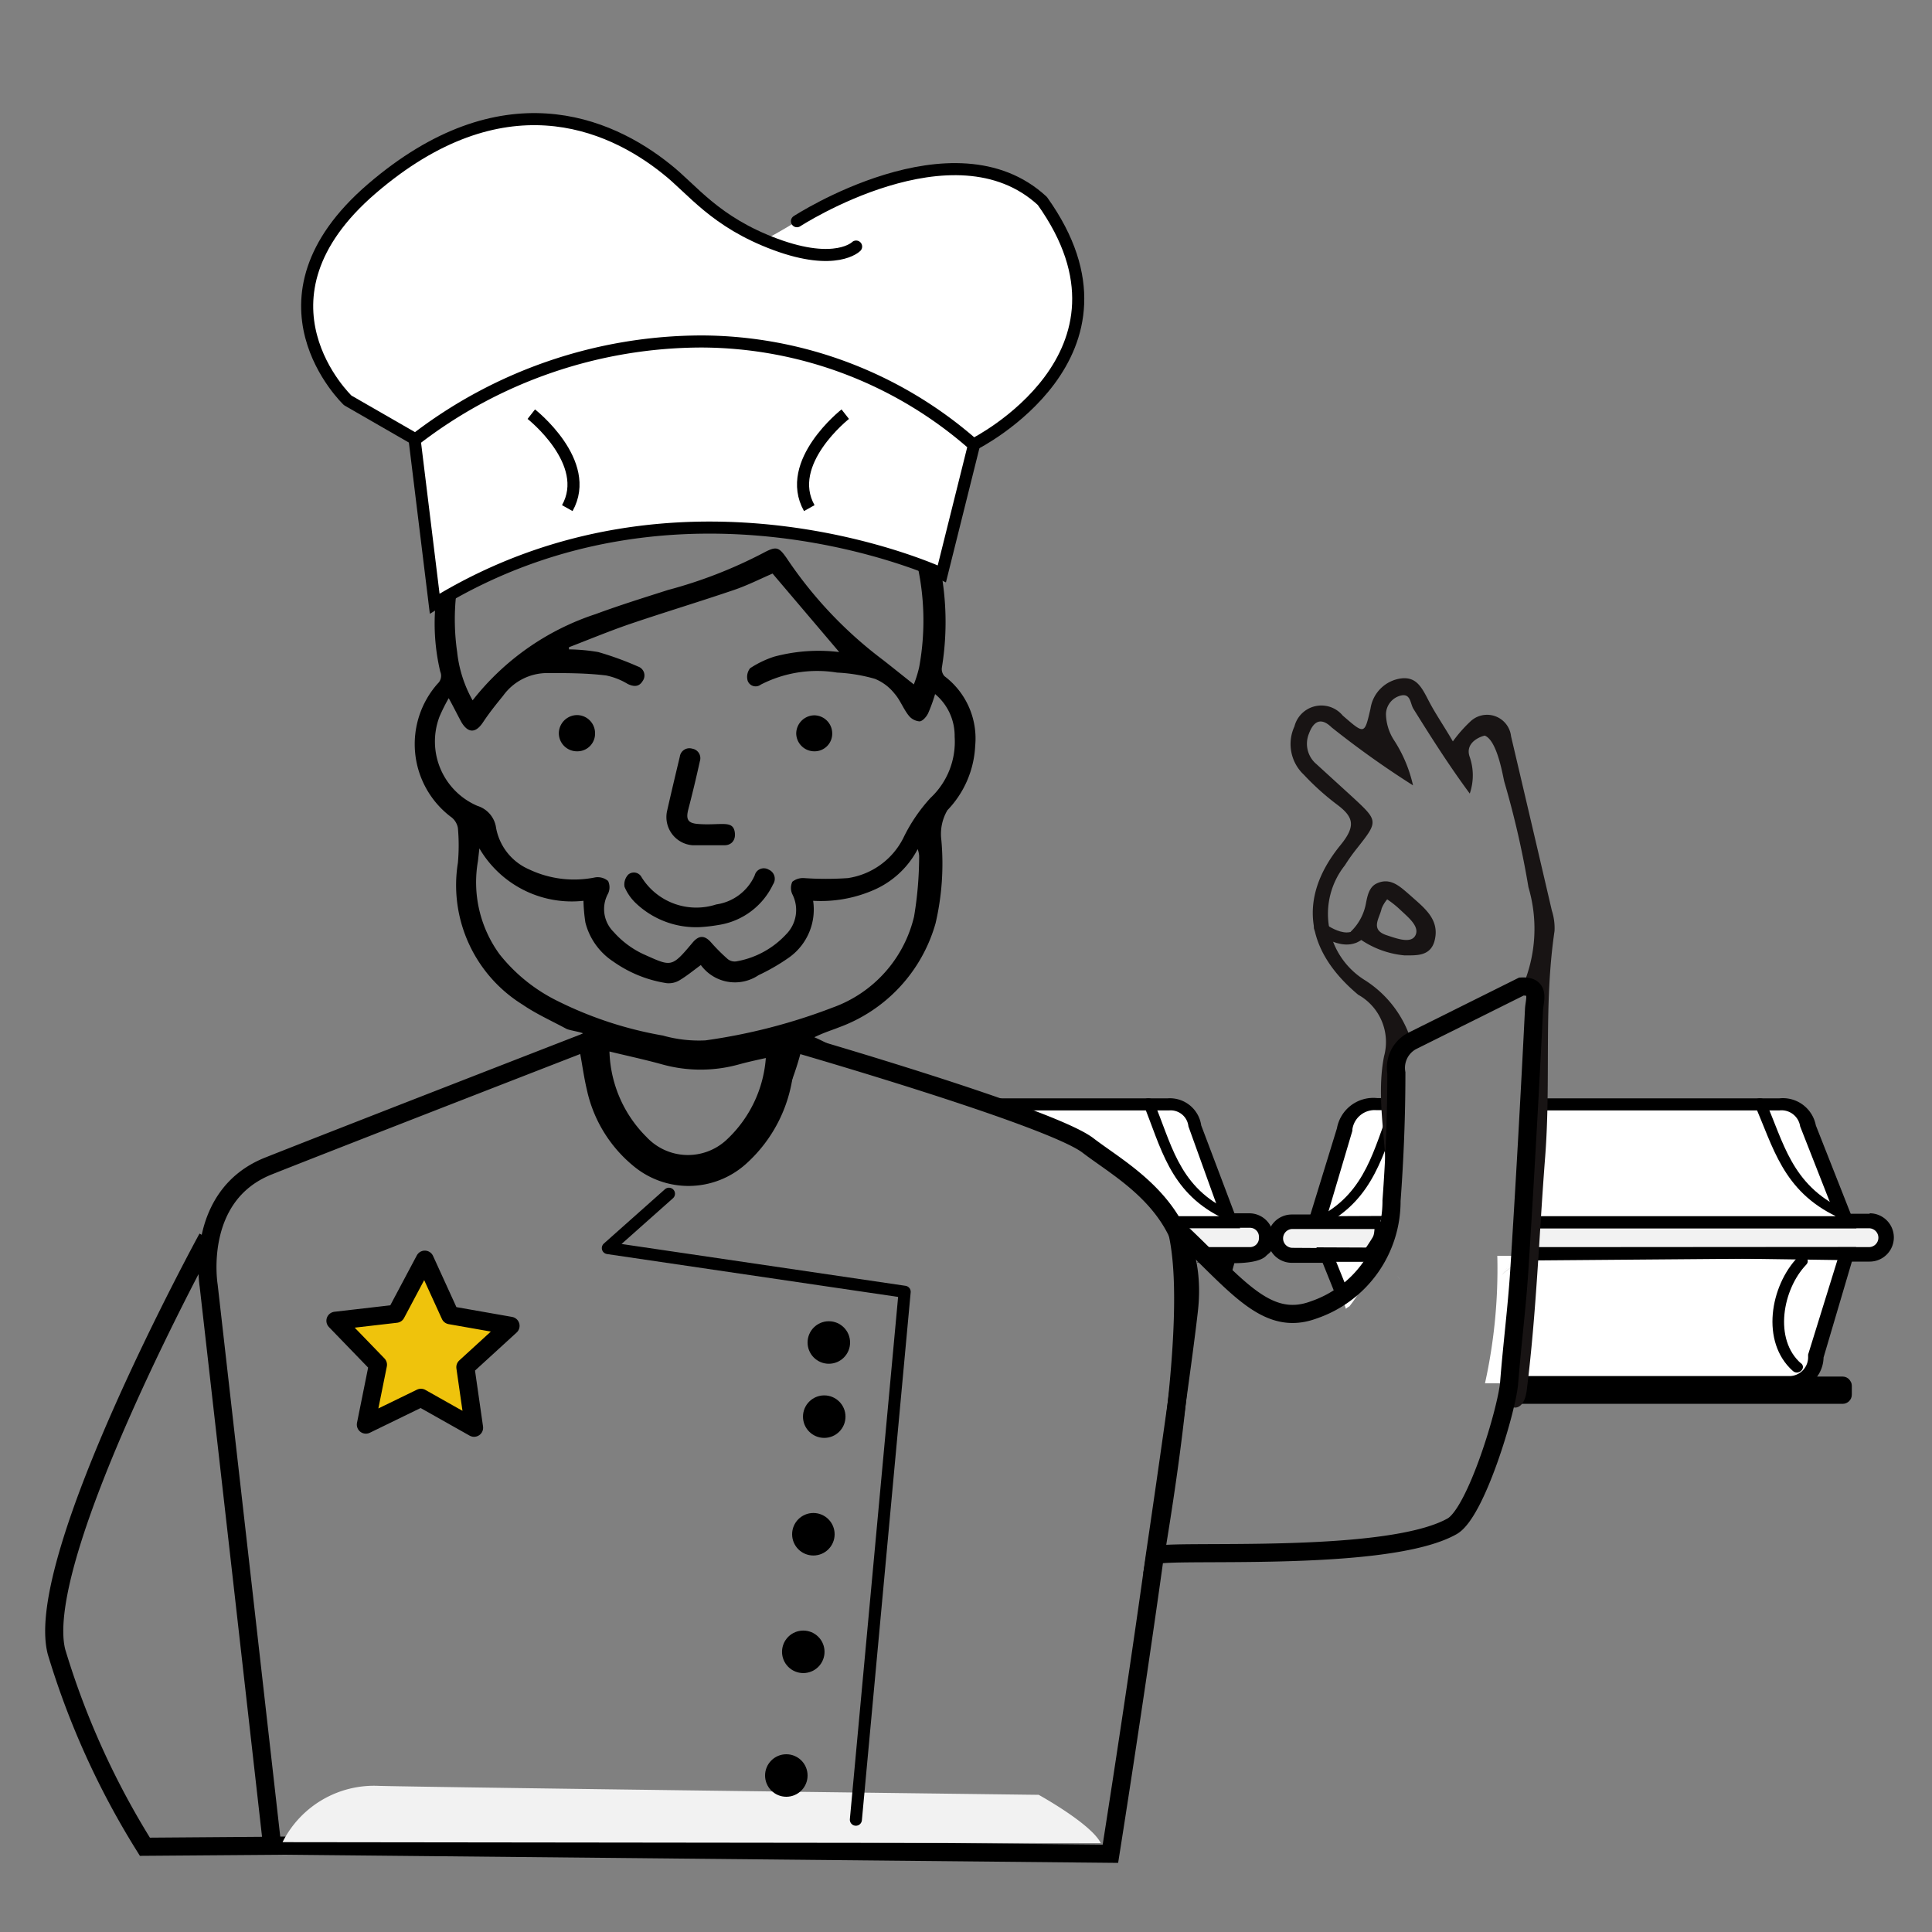 <svg id="Capa_1" data-name="Capa 1" xmlns="http://www.w3.org/2000/svg" viewBox="0 0 80 80"><rect x="0" y="0" width="80" height="80" fill="#808080" stroke="none"/><defs><style>.cls-1{fill:#efc30c;}.cls-2,.cls-8{fill:#fff;}.cls-3,.cls-5{fill:#f2f2f2;}.cls-11,.cls-3,.cls-4,.cls-6,.cls-7,.cls-8{stroke:#000;}.cls-3,.cls-4,.cls-7,.cls-8{stroke-miterlimit:10;}.cls-3{stroke-width:0.25px;}.cls-10,.cls-11,.cls-4,.cls-6{fill:none;}.cls-11,.cls-4{stroke-width:0.75px;}.cls-10,.cls-6{stroke-linecap:round;}.cls-10,.cls-11,.cls-6{stroke-linejoin:round;}.cls-10,.cls-6,.cls-7,.cls-8{stroke-width:0.5px;}.cls-9{fill:#181414;}.cls-10{stroke:#181414;}</style></defs><title>Mesa de trabajo 1</title><polygon class="cls-1" points="21.14 54.9 19.27 56.61 19.63 59.12 17.43 57.88 15.15 58.99 15.65 56.51 13.89 54.69 16.4 54.4 17.59 52.16 18.64 54.46 21.14 54.9"/><path class="cls-2" d="M43.17,8.32C39.5,4.93,33,9.16,33,9.16L34,10.52h0L33,9.16s-.57.36-1.3.75A14.31,14.31,0,0,1,27.6,7c-2.39-1.89-6.77-3.77-12.17.85s-1,8.77-1,8.77l2.78,1.6,23.17.21S47.73,14.71,43.17,8.32Z"/><path class="cls-3" d="M51.76,50.56H48.69A10.27,10.27,0,0,1,49.83,52h1.93a.67.67,0,0,0,.67-.67v-.06A.67.67,0,0,0,51.76,50.56Z"/><path d="M49.56,52.27H50a2.29,2.29,0,0,0-.29-.17A.51.51,0,0,1,49.56,52.27Z"/><path d="M52.73,51.3v-.06a1,1,0,0,0-1-1H48.39c.2.2.39.4.58.6h2.79a.37.37,0,0,1,.37.37v.06a.37.37,0,0,1-.37.37H49.62a.41.41,0,0,1,.07.43,2.29,2.29,0,0,1,.29.17s2,.26,2.46-.25C52.6,51.84,52.73,51.83,52.73,51.3Z"/><path class="cls-2" d="M49.44,46.64a1,1,0,0,0-1.1-.91H40.45a20.7,20.7,0,0,1,8.28,4.88h2.15Z"/><path d="M49.74,46.6a1.31,1.31,0,0,0-1.39-1.12H40l1,.5h7.41a.74.74,0,0,1,.8.66l1.34,3.72h-2l.47.5h2.33Z"/><path d="M50.77,50.06c-2-1-2.28-2.78-3-4.45-.09-.23-.53-.13-.43.1.73,1.78,1.08,3.6,3.17,4.67C50.79,50.51,51,50.19,50.77,50.06Z"/><path d="M48.75,57.59h0Z"/><path d="M49.14,51.65a2.14,2.14,0,0,0,.26.45l1.19,0-.22.77a1.72,1.72,0,0,0,.55.13l.37-1.34Z"/><path class="cls-4" d="M11.28,76.42l34.7.34s1-6.3,1.84-12.35c.63-4.29,1.22-8.46,1.41-10.16.46-4.09-2.63-5.63-4.18-6.82s-12.18-4.25-12.18-4.25-1.06,5-4.11,5.32c-3.31.36-4.24-5.45-4.24-5.45s-10.3,4-13.4,5.23-2.48,4.95-2.48,4.95L10.09,66l1.18,10.43L6,76.47A33.3,33.3,0,0,1,2.34,68.4c-1-3.88,6.25-17.14,6.25-17.14"/><path class="cls-3" d="M57.11,50.56H53.51a.7.7,0,0,0-.7.7h0a.7.7,0,0,0,.7.7h3c.14-.2.29-.42.43-.65S57,50.82,57.11,50.56Z"/><path class="cls-3" d="M77.4,50.56H63V52H77.4a.7.7,0,0,0,.7-.7h0A.7.7,0,0,0,77.4,50.56Z"/><path d="M53.52,51.67a.39.39,0,0,1-.39-.39v0a.39.39,0,0,1,.39-.39H57c.06-.2.12-.4.18-.6H53.49a1,1,0,0,0,0,2h2.78c.12-.19.27-.39.41-.6Z"/><path d="M77.42,50.26H63v.6H77.39a.39.39,0,0,1,.39.39v0a.39.39,0,0,1-.39.39H63v.6H77.42a1,1,0,0,0,0-2Z"/><path class="cls-2" d="M74.87,46.64a1.08,1.08,0,0,0-1.19-.91H63.19a23.51,23.51,0,0,1-.36,4.88h13.6Z"/><path class="cls-2" d="M57.8,45.73h-.72a1.22,1.22,0,0,0-1.35,1l-1.19,3.85h2.64A11.81,11.81,0,0,0,57.8,45.73Z"/><path d="M54.95,50.36,56,46.82v-.06a.93.93,0,0,1,1-.79h.75q0-.25,0-.5h-.72a1.53,1.53,0,0,0-1.67,1.25l-1.27,4.13h2.94a2.51,2.51,0,0,0,.2-.5Z"/><path d="M75.19,46.6a1.39,1.39,0,0,0-1.51-1.12H63.16a2.35,2.35,0,0,1,0,.5H73.68a.78.78,0,0,1,.86.66L76,50.36H62.87a3.75,3.75,0,0,0-.07.5H76.87Z"/><path d="M76.31,50.06c-2.13-1-2.46-2.78-3.2-4.45-.1-.23-.57-.13-.47.1.79,1.78,1.17,3.6,3.42,4.67.27.13.51-.2.24-.32Z"/><path d="M54.9,50.68c2-1.08,2.37-2.92,3.08-4.72.09-.23-.33-.33-.42-.1-.67,1.69-1,3.48-2.88,4.49-.24.13,0,.45.22.32Z"/><path class="cls-2" d="M63.64,52A3,3,0,0,0,62,53a3,3,0,0,0,.67-1h1L62,52a21.92,21.92,0,0,1-.51,5.28h.78A2.31,2.31,0,0,0,62,56a2.31,2.31,0,0,1,.27,1.29H74.12a1.09,1.09,0,0,0,1.06-1.11l1.24-4Z"/><path class="cls-2" d="M57.86,52.82A.81.81,0,0,0,58,53,1,1,0,0,1,57.86,52.82Z"/><path class="cls-2" d="M56.66,52l-1.74,0,.81,2.18.15-.09C56.73,53,56.32,53,56.66,52Z"/><path class="cls-2" d="M55.73,54.13l0,.07.13-.16Z"/><path class="cls-2" d="M62,53a3,3,0,0,1,1.64-1h-1A3,3,0,0,1,62,53Z"/><path d="M54.51,51.65l.91,2.26c.2,0,.26-.14.46-.3l-.55-1.36,1.41,0a1.64,1.64,0,0,1,.28-.59Z"/><path d="M62.8,51.65a3,3,0,0,1-.21.55l13.52-.11-1.24,4v.08a.78.78,0,0,1-.74.81H62.28a2,2,0,0,1-.06.6H74.12a1.4,1.4,0,0,0,1.39-1.37l1.35-4.57Z"/><path d="M74.58,56.46c-1.15-1-.76-3.08.21-4.09.21-.21-.13-.53-.34-.32-1.15,1.19-1.56,3.52-.21,4.72.23.2.57-.12.34-.32Z"/><path class="cls-5" d="M11.7,76.28a4.24,4.24,0,0,1,4-2.33c3,.07,27.31.37,27.31.37s2.18,1.2,2.57,2"/><circle cx="34.32" cy="55.59" r="0.88"/><circle cx="34.13" cy="58.66" r="0.88"/><circle cx="33.68" cy="63.53" r="0.88"/><circle cx="33.26" cy="68.4" r="0.88" transform="translate(-40.71 50.71) rotate(-50.62)"/><circle cx="32.56" cy="73.52" r="0.88"/><polyline class="cls-6" points="27.7 49.43 25.17 51.68 37.46 53.49 35.44 75.35"/><rect class="cls-7" x="62.73" y="57.25" width="13.7" height="0.63" rx="0.13" ry="0.13"/><path d="M34.74,42.54a6.45,6.45,0,0,0,4-4.31,10.86,10.86,0,0,0,.24-3.44,1.94,1.94,0,0,1,.25-1.24,4.12,4.12,0,0,0,1.15-2.66A3.23,3.23,0,0,0,39.11,28a.44.44,0,0,1-.11-.35,11.72,11.72,0,0,0-.21-4.79c-.83-3.15-2.73-4.09-6-4.77a22.64,22.64,0,0,1-2.57-.73,8.92,8.92,0,0,0-5.76-.12c1.64-.28,3.42.3,5.25.86,1.07.33,2.13.64,3.22.9,2.8.67,4.35,1.45,5,4.16a10.65,10.65,0,0,1,.13,4.47,5.06,5.06,0,0,1-.22.71c-.43-.34-.84-.67-1.26-1a17.29,17.29,0,0,1-4-4.22c-.34-.49-.44-.51-1-.21a19.11,19.11,0,0,1-3.92,1.52c-1,.32-2,.63-3,1A10.71,10.71,0,0,0,19.57,29a5.21,5.21,0,0,1-.64-2,9.43,9.43,0,0,1,3.35-8.64,8.64,8.64,0,0,0-4.05,9.45.44.44,0,0,1-.11.5,3.78,3.78,0,0,0,.53,5.5.73.73,0,0,1,.31.47,8,8,0,0,1,0,1.45,5.82,5.82,0,0,0,2.68,5.87c.57.39,1.2.67,1.81,1,.11.06.54.12.7.19-.15.07-.42.26-.52.31-.36.16-1.15.44-1.51.59.06.28.13.18.19.45.48-.21,1.23-.32,1.71-.53.1.54.16,1,.28,1.51a5.62,5.62,0,0,0,1.94,3.17,3.56,3.56,0,0,0,4.61-.06,6,6,0,0,0,2-3.86c0-.26.15-.52.19-.83.49.21,1.06.17,1.54.38.17-.25.25-.11.52-.29-.44-.19-.89-.47-1.38-.68C34.13,42.75,34.44,42.66,34.74,42.54ZM18.2,29.67a7.51,7.51,0,0,1,.38-.76c.2.36.35.67.53,1,.28.46.59.45.89,0s.55-.75.84-1.11a2.25,2.25,0,0,1,1.84-.93c.81,0,1.61,0,2.42.1a2.8,2.8,0,0,1,.89.35c.25.12.47.13.62-.12a.39.39,0,0,0-.19-.6A12.9,12.9,0,0,0,24.77,27a7.66,7.66,0,0,0-1.21-.11l0-.09c.83-.32,1.65-.66,2.49-.95,1.44-.49,2.9-.93,4.34-1.42.56-.19,1.09-.46,1.6-.68L34.75,27a7.11,7.11,0,0,0-2.69.19,4.1,4.1,0,0,0-1,.48.58.58,0,0,0-.1.52.35.35,0,0,0,.54.16,5.1,5.1,0,0,1,3.16-.5,6.81,6.81,0,0,1,1.57.26,2,2,0,0,1,.81.61c.23.26.36.62.58.9a.64.64,0,0,0,.45.25c.13,0,.29-.19.36-.33a6.55,6.55,0,0,0,.29-.8,2.25,2.25,0,0,1,.81,1.77,3.18,3.18,0,0,1-1,2.53,6.83,6.83,0,0,0-1.13,1.67,3.08,3.08,0,0,1-2.29,1.65,13,13,0,0,1-1.81,0,.71.71,0,0,0-.49.15.61.61,0,0,0,0,.52,1.43,1.43,0,0,1-.26,1.66,3.66,3.66,0,0,1-2.07,1.12.46.46,0,0,1-.35-.1,7.53,7.53,0,0,1-.68-.68c-.27-.31-.51-.31-.77,0-.89,1.06-.87,1-2.06.47a3.79,3.79,0,0,1-1.21-.91A1.33,1.33,0,0,1,25.18,37a.61.61,0,0,0,0-.52.67.67,0,0,0-.53-.15A4.35,4.35,0,0,1,21.91,36a2.33,2.33,0,0,1-1.38-1.79,1.11,1.11,0,0,0-.76-.84A2.9,2.9,0,0,1,18.2,29.67ZM30.31,47.5a2.72,2.72,0,0,1-3.79-.12,5.57,5.57,0,0,1-1.64-4c0-.3.18-.24.36-.19.76.19,1.53.35,2.29.56a5.56,5.56,0,0,0,3,0c.5-.14,1-.24,1.59-.37A5.52,5.52,0,0,1,30.31,47.5Zm-1.1-4.42a5.46,5.46,0,0,1-1.76-.2,15.78,15.78,0,0,1-4.36-1.43,7,7,0,0,1-2.4-1.93,5.06,5.06,0,0,1-.9-3.86l.06-.53a4.43,4.43,0,0,0,4.31,2.17,7,7,0,0,0,.08.9,2.74,2.74,0,0,0,1.16,1.62,5.18,5.18,0,0,0,2.2.89.87.87,0,0,0,.54-.12c.3-.18.58-.41.88-.63a.05.05,0,0,1,0,0,1.75,1.75,0,0,0,2.39.42,8.4,8.4,0,0,0,1.26-.73,2.44,2.44,0,0,0,1-2.35,5.47,5.47,0,0,0,2.47-.43A3.73,3.73,0,0,0,38,35.16a1.21,1.21,0,0,1,.06.27,15.26,15.26,0,0,1-.21,2.52,5.3,5.3,0,0,1-3.37,3.77A23.81,23.81,0,0,1,29.21,43.08Z"/><path d="M24.5,17.22a4.45,4.45,0,0,0-2.14,1l-.08.07a11,11,0,0,1,1.29-.71A8.62,8.62,0,0,1,24.5,17.22Z"/><path class="cls-4" d="M30.31,47.5a5.52,5.52,0,0,0,1.79-4.16c-.57.13-1.08.23-1.59.37a5.56,5.56,0,0,1-3,0c-.76-.21-1.52-.37-2.29-.56-.18,0-.38-.11-.36.19a5.57,5.57,0,0,0,1.64,4A2.72,2.72,0,0,0,30.31,47.5Z"/><path d="M29,38.39a3.62,3.62,0,0,1-2.68-1,2,2,0,0,1-.46-.67.59.59,0,0,1,.16-.51.36.36,0,0,1,.55.12,2.67,2.67,0,0,0,3.09,1.12,2.06,2.06,0,0,0,1.59-1.2.39.39,0,0,1,.58-.24.41.41,0,0,1,.18.61,3,3,0,0,1-2.25,1.68A7,7,0,0,1,29,38.39Z"/><path d="M29.29,35l-.61,0a1.17,1.17,0,0,1-1.06-1.41c.17-.75.35-1.51.53-2.26a.4.4,0,0,1,.51-.33.4.4,0,0,1,.32.52q-.22,1-.48,2c-.11.43,0,.57.42.6s.67,0,1,0,.48.08.51.38S30.28,35,30,35l-.71,0Z"/><path d="M24.64,30.36a.73.73,0,0,1-.74.75.75.75,0,0,1-.76-.74.76.76,0,0,1,.75-.76A.75.75,0,0,1,24.64,30.36Z"/><path d="M34.46,30.35a.73.73,0,0,1-.73.76.75.75,0,0,1-.76-.73.76.76,0,0,1,.74-.76A.75.75,0,0,1,34.46,30.35Z"/><path class="cls-8" d="M18,25l-.83-6.78a19.45,19.45,0,0,1,11.9-4.08,17.13,17.13,0,0,1,11.26,4.29L39,23.76S28.23,18.72,18,25Z"/><path class="cls-8" d="M22,17.15s2.55,2,1.49,3.89"/><path class="cls-8" d="M35,17.15s-2.55,2-1.49,3.89"/><path class="cls-6" d="M17.18,18.18l-2.78-1.6s-4.38-4.15,1-8.77S25.2,5.07,27.6,7c1.08.85,2,2.19,4.51,3.12s3.34.09,3.34.09"/><path class="cls-6" d="M40.34,18.39s7.38-3.69,2.82-10.07C39.5,4.93,33,9.16,33,9.16"/><path class="cls-9" d="M57.43,51.91c.48-1.22,0,0,.17-2.19.13-1.76.24-3.53.2-5.29a1.26,1.26,0,0,1,.64-1.32,4.57,4.57,0,0,0-1.95-2.54,3.23,3.23,0,0,1-.8-4.74,7.52,7.52,0,0,1,.49-.69C57.08,34,57.08,34,56,33l-1.49-1.36a1.1,1.1,0,0,1-.31-1.26c.18-.49.48-.71.94-.26a38.29,38.29,0,0,0,3.37,2.4,5.72,5.72,0,0,0-.78-1.86,2.06,2.06,0,0,1-.34-1.09.81.81,0,0,1,.62-.77c.4-.09.38.31.51.54.74,1.19,1.49,2.37,2.34,3.52a2.33,2.33,0,0,0,0-1.51c-.2-.54.32-.82.62-.89.52.2.75,1.68.81,1.91a37.4,37.4,0,0,1,1,4.37,6.05,6.05,0,0,1-.24,4.1c.83,0,.55.58.53,1-.19,3.6-.38,7.2-.61,10.8-.1,1.55-.3,3.09-.42,4.64-.09,1.1.35.55.11.62-.6.17.4.94.56-.34.4-3.2.51-6.42.76-9.63s-.07-6.27.39-9.38a2.36,2.36,0,0,0-.11-.84q-.84-3.61-1.69-7.22a1,1,0,0,0-1.69-.61,5.69,5.69,0,0,0-.72.82c-.37-.64-.72-1.14-1-1.68s-.5-1-1.13-.93a1.48,1.48,0,0,0-1.28,1.25c-.25,1.08-.24,1.08-1.15.29a1.15,1.15,0,0,0-2,.45,1.74,1.74,0,0,0,.39,2,10.67,10.67,0,0,0,1.34,1.21c.72.53.83.9.18,1.7-1.79,2.19-1.45,4.38.73,6.2a2.24,2.24,0,0,1,1.07,2.55c-.42,2.13.36,4.41,0,6.6C57.09,51.42,57.2,52.51,57.43,51.91Z"/><path class="cls-4" d="M63,40.85l-4.54,2.26a1.26,1.26,0,0,0-.64,1.32c0,1.77-.07,3.53-.2,5.29a4.75,4.75,0,0,1-3.22,4.52c-2,.74-3.22-1.08-5.69-3.38.79,3-.26,9.83-.87,13.55.47-.29,9.54.34,12.29-1.21,1-.57,2.27-4.84,2.36-5.94.12-1.55.32-3.09.42-4.64.23-3.6.43-7.2.61-10.8C63.53,41.43,63.81,40.81,63,40.85Z"/><path class="cls-9" d="M55.93,38.58a2.16,2.16,0,0,0,.63-1.17c.06-.31.13-.67.43-.82.59-.29,1,.14,1.4.48.56.51,1.27,1,1,1.93-.19.6-.74.56-1.24.56A3.84,3.84,0,0,1,55.93,38.58Zm1.51-1.34a1.41,1.41,0,0,0-.23.38c-.08.4-.5.88.22,1.11.4.13,1,.36,1.18,0S58.33,38,58,37.69A4.06,4.06,0,0,0,57.44,37.24Z"/><path class="cls-10" d="M54.66,38.41s1.4,1.12,1.9-.17"/><polygon class="cls-11" points="21.14 54.9 19.27 56.61 19.63 59.12 17.43 57.88 15.15 58.99 15.65 56.51 13.89 54.69 16.4 54.4 17.59 52.16 18.64 54.46 21.14 54.9"/></svg>